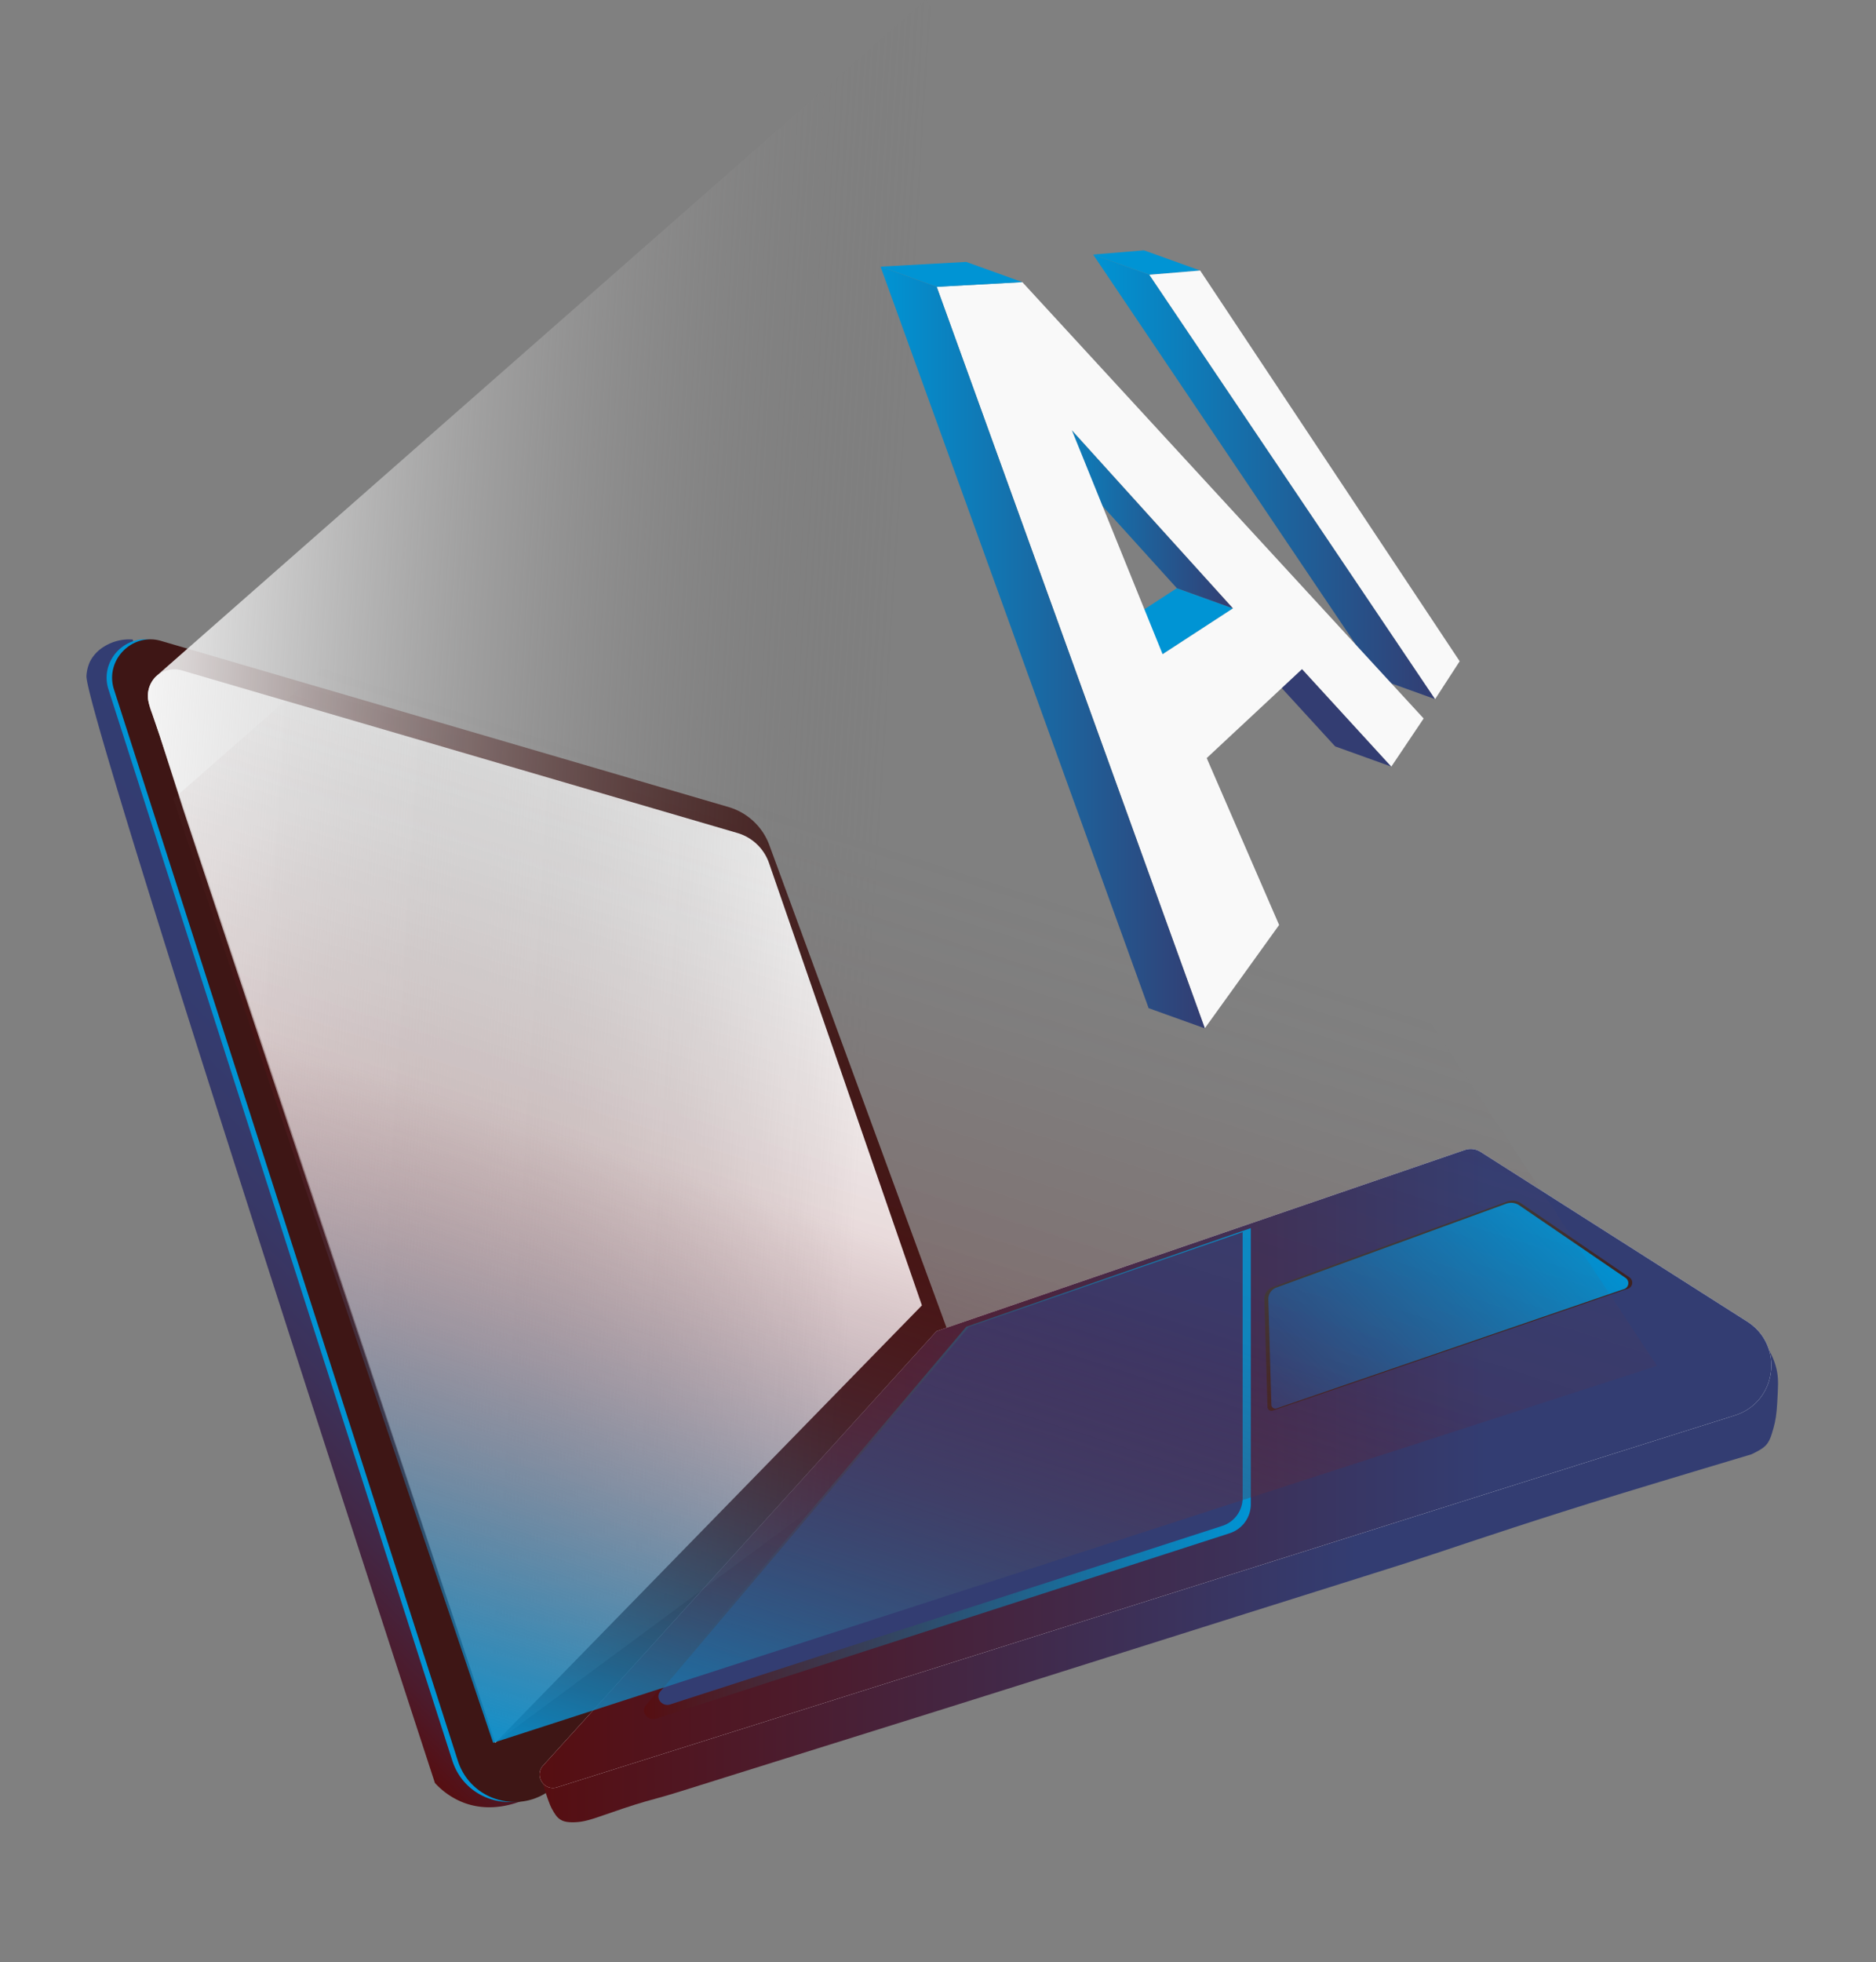 <svg xmlns="http://www.w3.org/2000/svg" xmlns:xlink="http://www.w3.org/1999/xlink" viewBox="0 0 1612 1685"><rect x="0" y="0" width="1612" height="1685" fill="#808080" stroke="none"/><defs><style>.cls-1{fill:url(#linear-gradient);}.cls-2{fill:#0094d4;}.cls-3{fill:#3e1615;}.cls-4{fill:#3d3d3c;}.cls-5{fill:#f9f9f9;}.cls-6{fill:url(#linear-gradient-2);}.cls-7{fill:#fdffff;}.cls-8{fill:url(#linear-gradient-3);}.cls-9{fill:url(#linear-gradient-4);}.cls-10{fill:#333d72;}.cls-11{fill:url(#linear-gradient-5);}.cls-12{fill:url(#linear-gradient-6);}.cls-13{fill:url(#linear-gradient-7);}.cls-14{fill:url(#linear-gradient-8);}.cls-15{fill:url(#linear-gradient-9);}.cls-16{fill:url(#linear-gradient-10);}.cls-17{fill:url(#linear-gradient-11);}</style><linearGradient id="linear-gradient" x1="443.86" y1="879.03" x2="82.7" y2="1240.19" gradientUnits="userSpaceOnUse"><stop offset="0.03" stop-color="#333d72"/><stop offset="0.34" stop-color="#343c70"/><stop offset="0.52" stop-color="#373867"/><stop offset="0.66" stop-color="#3c3159"/><stop offset="0.79" stop-color="#432745"/><stop offset="0.91" stop-color="#4c1b2c"/><stop offset="1" stop-color="#560e11"/></linearGradient><linearGradient id="linear-gradient-2" x1="465.62" y1="1353.54" x2="1527.83" y2="1353.54" gradientUnits="userSpaceOnUse"><stop offset="0" stop-color="#560e11"/><stop offset="0.66" stop-color="#333d72"/></linearGradient><linearGradient id="linear-gradient-3" x1="463.64" y1="1261.08" x2="1522.05" y2="1261.08" gradientUnits="userSpaceOnUse"><stop offset="0" stop-color="#560e11"/><stop offset="0.77" stop-color="#333d72"/></linearGradient><linearGradient id="linear-gradient-4" x1="553.34" y1="304.86" x2="1074.78" y2="304.86" gradientTransform="translate(0 960.61)" gradientUnits="userSpaceOnUse"><stop offset="0" stop-color="#560e11"/><stop offset="1" stop-color="#0094d4"/></linearGradient><linearGradient id="linear-gradient-5" x1="1195.74" y1="89.43" x2="1293.4" y2="293.17" gradientTransform="translate(0 960.61)" gradientUnits="userSpaceOnUse"><stop offset="0" stop-color="#3c3c3b"/><stop offset="0.88" stop-color="#3e1615"/></linearGradient><linearGradient id="linear-gradient-6" x1="1334.6" y1="56.95" x2="983.04" y2="408.52" gradientTransform="translate(0 960.61)" gradientUnits="userSpaceOnUse"><stop offset="0" stop-color="#0094d4"/><stop offset="0.63" stop-color="#314177"/><stop offset="1" stop-color="#fff"/></linearGradient><linearGradient id="linear-gradient-7" x1="65.49" y1="-246.75" x2="1977.68" y2="-126.5" gradientTransform="translate(0 960.61)" gradientUnits="userSpaceOnUse"><stop offset="0" stop-color="#fff"/><stop offset="0.36" stop-color="#706f6f" stop-opacity="0"/><stop offset="1" stop-color="#706f6f" stop-opacity="0"/></linearGradient><linearGradient id="linear-gradient-8" x1="578.62" y1="2025.61" x2="843.64" y2="2854.37" gradientTransform="matrix(1, 0, 0, -1, 0, 3604.72)" gradientUnits="userSpaceOnUse"><stop offset="0" stop-color="#0094d4"/><stop offset="0.63" stop-color="#7b1216" stop-opacity="0.13"/><stop offset="1" stop-color="#706f6f" stop-opacity="0"/></linearGradient><linearGradient id="linear-gradient-9" x1="939.32" y1="409.49" x2="1233.16" y2="409.49" gradientUnits="userSpaceOnUse"><stop offset="0" stop-color="#0094d4"/><stop offset="1" stop-color="#333d72"/></linearGradient><linearGradient id="linear-gradient-10" x1="872.69" y1="437.25" x2="1059.51" y2="437.25" xlink:href="#linear-gradient-9"/><linearGradient id="linear-gradient-11" x1="756.63" y1="556.04" x2="1035.27" y2="556.04" xlink:href="#linear-gradient-9"/></defs><g id="Layer_13" data-name="Layer 13"><path class="cls-1" d="M114,549.2a40.63,40.63,0,0,0-24.65,6.1,32.58,32.58,0,0,0-12,12.76,34.39,34.39,0,0,0-3.07,12.48C73,612.61,373.71,1531.1,373.71,1531.1A65.19,65.19,0,0,0,398.3,1548c31.62,12,61.33-6.58,65.37-9.19"/><path class="cls-2" d="M809.51,1142.61,476,1529.68c-26,30.22-75.14,20.26-87.34-17.73L93.21,592.05c-8-25,15.35-49,40.45-41.68l488,142.77a53.36,53.36,0,0,1,34.85,33Z"/><path class="cls-3" d="M814.23,1142.61l-333.5,387.07c-26.05,30.22-75.14,20.26-87.35-17.73L97.93,592.05c-8-25,15.36-49,40.45-41.68l488,142.77a53.34,53.34,0,0,1,34.85,33Z"/><path class="cls-4" d="M776.18,1115.18l-341.24,330.9L150,598.16l481.52,130.2a22.31,22.31,0,0,1,15.23,14.2Z"/><path class="cls-5" d="M792.18,1121,425.54,1496.62,128.23,604.68a22.74,22.74,0,0,1,27.93-29L633.69,715.36a40.84,40.84,0,0,1,27.14,25.87Z"/><path class="cls-6" d="M465.85,1525.43c-.47,1.48-.57,3.17,3.06,14.17,3.3,10,4.71,12.62,5.36,13.79,2.37,4.22,4,7.1,7.28,9.19,2,1.25,5,2.48,11.87,2.29,8.51-.22,14.54-2.36,29.87-7.66l12.26-4.21c14.62-4.94,25.75-7.86,30.64-9.19,9.77-2.65,17.28-5.06,65.87-20.3,85.53-26.83,171.13-53.42,256.6-80.42,320.19-101.18,303.89-95.46,343.91-108.77,39.45-13.11,88.17-29.59,157.92-50.93,40.76-12.48,114.37-34.47,114.38-34.47h0s7-3.12,10.72-6.13c4.7-3.77,6.2-8.87,8.43-16.85,1.69-6.06,2.54-11.82,3.06-20.68.79-13.44,1.18-20.16,0-26.81-2.67-15.06-12-28.38-18.38-32.94-24.64-17.57-84.7,38.82-142.47,70.47-59.34,32.51-98.19,29-206,41.36C817.42,1296.59,628.84,1398.41,598,1435.81c-4.93,6-19.45,26.84-46.73,42.13-7.47,4.18-23.07,12-39.83,19.15-12.61,5.39-23.44,14.41-36,19.91C472.93,1518.09,467.41,1520.44,465.85,1525.43Z"/><path class="cls-7" d="M804.72,1143.16,1258.6,987.57a15.84,15.84,0,0,1,13.66,1.62l229,145.66c32.15,20.45,25.76,69.15-10.58,80.62l-1012,319.39c-11.21,3.54-19.89-10-12-18.71Z"/><path class="cls-8" d="M804.72,1143.16,1258.6,987.57a15.84,15.84,0,0,1,13.66,1.62l229,145.66c32.15,20.45,25.76,69.15-10.58,80.62l-1012,319.39c-11.21,3.54-19.89-10-12-18.71Z"/><path class="cls-9" d="M1056.65,1316.65,563.9,1475.89c-7.38,2.39-13.71-5.87-8.87-11.59l275.27-325,244.48-84.66v237.09A26.18,26.18,0,0,1,1056.65,1316.65Z"/><path class="cls-10" d="M1050.3,1310.35,575.92,1463.67c-7.11,2.3-13.2-5.65-8.54-11.16l265-312.92,235.38-81.52V1286.3A25.21,25.21,0,0,1,1050.3,1310.35Z"/><path class="cls-11" d="M1398.8,1106.68l-305.11,104.69a3.45,3.45,0,0,1-4.39-2.13h0a3.41,3.41,0,0,1-.19-1l-2.67-92.46a10.76,10.76,0,0,1,7.07-10.41l201.73-73.56a12.85,12.85,0,0,1,11.66,1.46l93.23,63.63a5.53,5.53,0,0,1-1.33,9.81Z"/><path class="cls-12" d="M1395.48,1107l-298.54,102.43a3.36,3.36,0,0,1-4.29-2.07,3.54,3.54,0,0,1-.19-1l-2.61-90.48a10.52,10.52,0,0,1,6.91-10.18l197.39-72a12.58,12.58,0,0,1,11.41,1.43l91.22,62.26a5.41,5.41,0,0,1-1.3,9.63Z"/><path class="cls-13" d="M1333.51,825.36l-908,671.26c-196.1-583-268.69-803.39-268.69-803.39L137.3,632l-6.83-19.73s-3.36-8-3.33-14.55a24.68,24.68,0,0,1,1-7.14,23.77,23.77,0,0,1,5.63-9.52L795.52-.34Z"/><polygon class="cls-14" points="1423.83 1172.92 423.74 1496.62 148.87 686.07 753.1 157.25 1423.83 1172.92"/><polygon class="cls-10" points="1195.53 658.31 1147.25 640.96 1070.55 557.23 1118.83 574.58 1195.53 658.31"/><polygon class="cls-2" points="999 561.78 950.69 544.44 1011.23 505.1 1059.51 522.45 999 561.78"/><polygon class="cls-15" points="1233.16 600.37 1184.87 583.04 939.32 218.61 987.61 235.96 1233.16 600.37"/><polygon class="cls-2" points="987.61 235.96 939.32 218.61 982.99 214.97 1031.27 232.32 987.61 235.96"/><polygon class="cls-5" points="987.61 235.96 1031.27 232.32 1254.26 567.85 1233.16 600.37 987.61 235.96"/><polygon class="cls-16" points="1059.51 522.45 1011.23 505.1 872.69 352.04 920.98 369.38 1059.51 522.45"/><path class="cls-5" d="M878.49,242.3,1223.3,617l-27.77,41.32-76.7-83.73L1036.9,651l62.22,143.31L1035.3,883,804.91,246.3ZM999,561.78l60.51-39.37L921,369.41l78,192.4"/><polygon class="cls-2" points="804.91 246.33 756.63 228.98 830.2 224.92 878.49 242.26 804.91 246.33"/><polygon class="cls-17" points="1035.27 883.1 986.98 865.75 756.63 228.98 804.91 246.33 1035.27 883.1"/></g></svg>